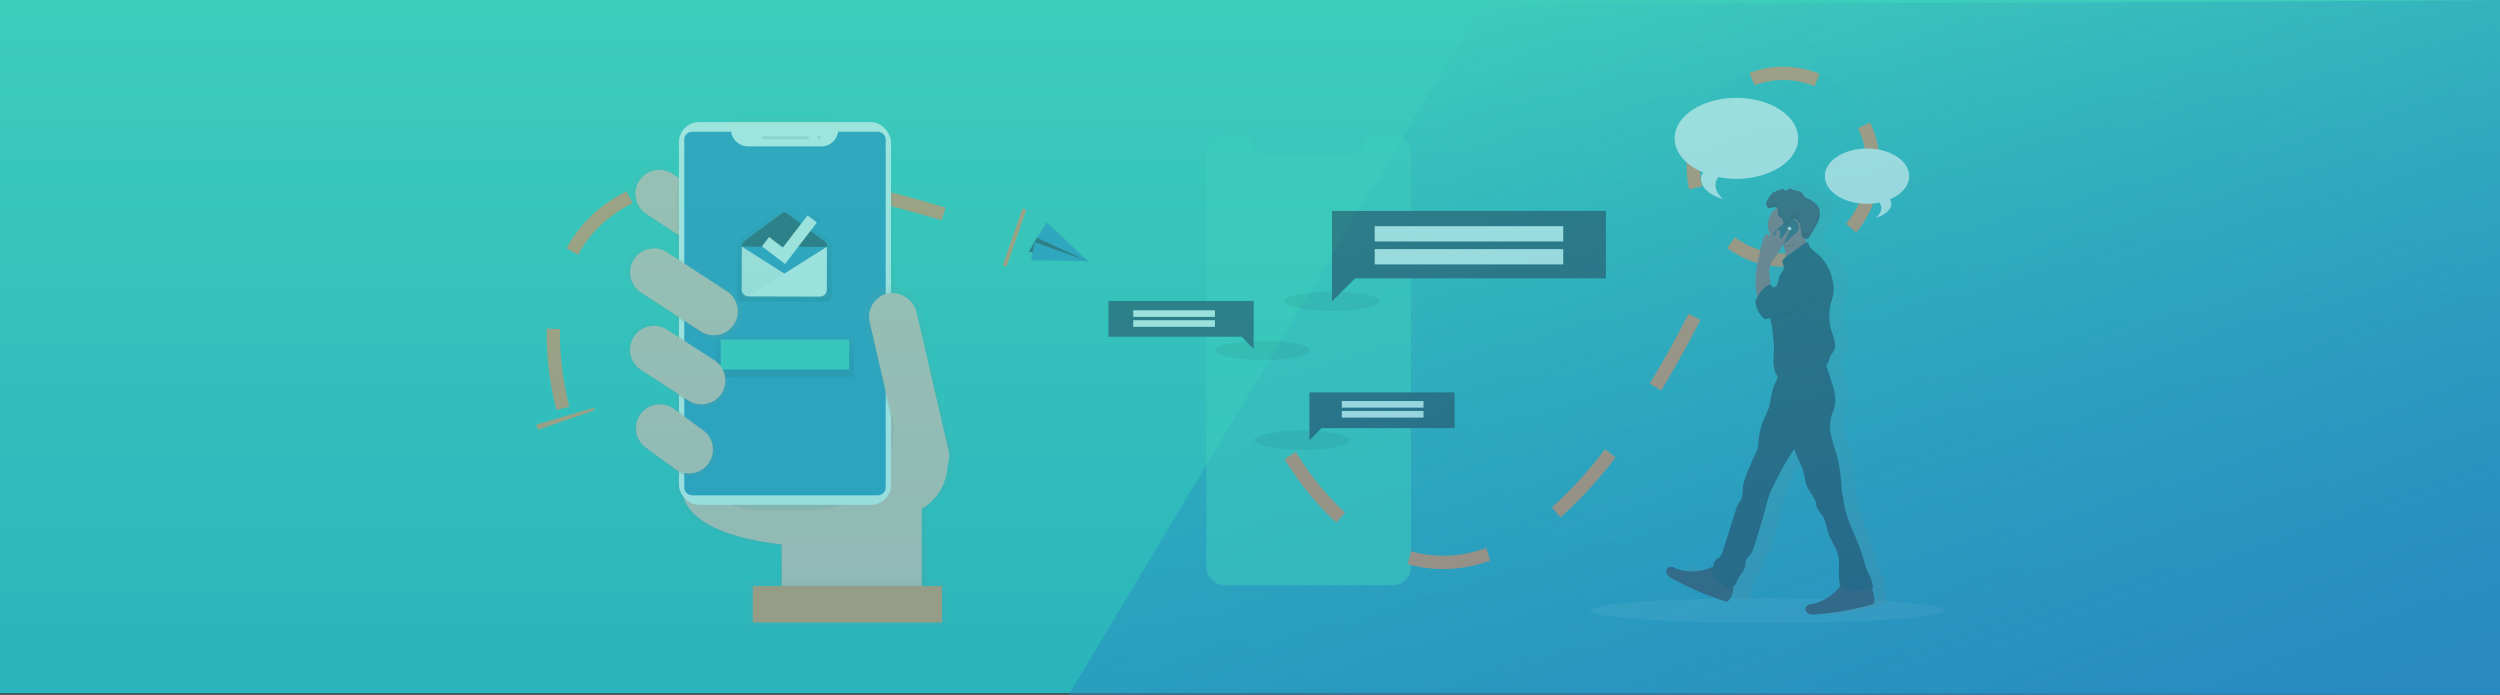 <svg xmlns="http://www.w3.org/2000/svg" xmlns:xlink="http://www.w3.org/1999/xlink" width="375" height="104.225" viewBox="0 0 375 104.225">
  <rect x="0" y="0" width="375" height="104.225" fill="#333333" stroke="none"/>
  <defs>
    <linearGradient id="linear-gradient" x1="0.5" y1="1" x2="0.5" gradientUnits="objectBoundingBox">
      <stop offset="0" stop-color="#2ab4bc"/>
      <stop offset="1" stop-color="#3dcdbb"/>
    </linearGradient>
    <linearGradient id="linear-gradient-2" x1="0.286" x2="1.008" y2="0.918" gradientUnits="objectBoundingBox">
      <stop offset="0" stop-color="#288ac1" stop-opacity="0"/>
      <stop offset="1" stop-color="#288ac1"/>
    </linearGradient>
    <linearGradient id="linear-gradient-3" x1="0.5" y1="1" x2="0.5" gradientUnits="objectBoundingBox">
      <stop offset="0" stop-color="gray" stop-opacity="0.251"/>
      <stop offset="0.54" stop-color="gray" stop-opacity="0.122"/>
      <stop offset="1" stop-color="gray" stop-opacity="0.102"/>
    </linearGradient>
    <linearGradient id="linear-gradient-4" x1="0.5" y1="1" x2="0.5" y2="0" xlink:href="#linear-gradient-3"/>
    <linearGradient id="linear-gradient-5" x1="1.115" y1="1.124" x2="1.115" y2="0.124" xlink:href="#linear-gradient-3"/>
    <linearGradient id="linear-gradient-6" x1="0.5" y1="1" x2="0.5" y2="0" xlink:href="#linear-gradient-3"/>
    <linearGradient id="linear-gradient-7" x1="1.17" y1="2.05" x2="1.17" y2="1.05" xlink:href="#linear-gradient-3"/>
    <linearGradient id="linear-gradient-8" x1="0.5" y1="1" x2="0.5" gradientUnits="objectBoundingBox">
      <stop offset="0" stop-opacity="0.122"/>
      <stop offset="0.55" stop-opacity="0.09"/>
      <stop offset="1" stop-opacity="0.02"/>
    </linearGradient>
    <linearGradient id="linear-gradient-9" x1="0.5" y1="1" x2="0.5" y2="0" xlink:href="#linear-gradient-3"/>
    <linearGradient id="linear-gradient-10" x1="2.85" y1="1.97" x2="2.85" y2="0.969" xlink:href="#linear-gradient-8"/>
    <linearGradient id="linear-gradient-11" x1="0.5" y1="1" x2="0.5" y2="0" xlink:href="#linear-gradient-3"/>
    <linearGradient id="linear-gradient-12" x1="0.5" y1="1" x2="0.5" y2="0" xlink:href="#linear-gradient-3"/>
    <linearGradient id="linear-gradient-13" x1="0.5" y1="1" x2="0.5" y2="0" xlink:href="#linear-gradient-3"/>
    <linearGradient id="linear-gradient-14" x1="0.5" y1="1" x2="0.5" y2="0" xlink:href="#linear-gradient-8"/>
    <linearGradient id="linear-gradient-15" x1="2.688" y1="2.908" x2="2.688" y2="1.864" xlink:href="#linear-gradient-3"/>
    <linearGradient id="linear-gradient-16" x1="0.081" y1="1" x2="0.081" y2="0" xlink:href="#linear-gradient-3"/>
  </defs>
  <g id="Grupo_11712" data-name="Grupo 11712" transform="translate(-1038 -2553)">
    <rect id="Rectángulo_7060" data-name="Rectángulo 7060" width="375" height="104" transform="translate(1038 2553)" fill="url(#linear-gradient)"/>
    <path id="Trazado_20334" data-name="Trazado 20334" d="M793.2,221s63.086-105.316,62.408-104.216,152.289,0,152.289,0V221Z" transform="translate(405.102 2436.225)" fill="url(#linear-gradient-2)"/>
    <g id="Grupo_11711" data-name="Grupo 11711" transform="translate(0 0)" opacity="0.5">
      <g id="Elipse_582" data-name="Elipse 582" transform="translate(1291 2563)" fill="rgba(42,180,188,0.37)" stroke="#ff824f" stroke-width="2" stroke-dasharray="10">
        <ellipse cx="14.5" cy="15" rx="14.5" ry="15" stroke="none"/>
        <ellipse cx="14.5" cy="15" rx="13.5" ry="14" fill="none"/>
      </g>
      <g id="Grupo_11612" data-name="Grupo 11612" transform="translate(1204.272 2573.302)">
        <path id="Trazado_20114" data-name="Trazado 20114" d="M551.877,89.247v61.927a2.784,2.784,0,0,1-2.783,2.781h-25.14a2.778,2.778,0,0,1-2.783-2.781V89.247a2.783,2.783,0,0,1,2.783-2.783h3.762v.482a2.292,2.292,0,0,0,2.291,2.292h12.786a2.272,2.272,0,0,0,1.359-.447,2.134,2.134,0,0,0,.226-.189,2.285,2.285,0,0,0,.707-1.656v-.482h4.01A2.782,2.782,0,0,1,551.877,89.247Z" transform="translate(-506.49 -86.464)" fill="#3dcdbb"/>
        <ellipse id="Elipse_528" data-name="Elipse 528" cx="7.165" cy="1.433" rx="7.165" ry="1.433" transform="translate(26.368 23.468)" opacity="0.1"/>
        <ellipse id="Elipse_529" data-name="Elipse 529" cx="7.165" cy="1.433" rx="7.165" ry="1.433" transform="translate(15.955 30.824)" opacity="0.1"/>
        <ellipse id="Elipse_530" data-name="Elipse 530" cx="7.165" cy="1.433" rx="7.165" ry="1.433" transform="translate(21.878 44.295)" opacity="0.1"/>
        <path id="Trazado_20115" data-name="Trazado 20115" d="M653.282,403.5H631.5v7.193l1.824-1.824h19.959Z" transform="translate(-601.358 -364.947)" fill="#243e56"/>
        <path id="Trazado_20116" data-name="Trazado 20116" d="M316,260h21.782v7.193l-1.824-1.824H316Z" transform="translate(-316 -235.157)" fill="#243e56"/>
        <rect id="Rectángulo_7285" data-name="Rectángulo 7285" width="12.254" height="0.994" transform="translate(35.001 39.852)" fill="#fff"/>
        <rect id="Rectángulo_7286" data-name="Rectángulo 7286" width="12.254" height="0.994" transform="translate(35.001 41.343)" fill="#fff"/>
        <rect id="Rectángulo_7287" data-name="Rectángulo 7287" width="12.254" height="0.994" transform="translate(3.713 26.238)" fill="#fff"/>
        <rect id="Rectángulo_7288" data-name="Rectángulo 7288" width="12.254" height="0.994" transform="translate(3.713 27.729)" fill="#fff"/>
        <path id="Trazado_20117" data-name="Trazado 20117" d="M708.081,118.642H667v13.566l3.439-3.439h37.641Z" transform="translate(-633.467 -107.307)" fill="#243e56"/>
        <rect id="Rectángulo_7289" data-name="Rectángulo 7289" width="28.279" height="2.293" transform="translate(39.934 13.627)" fill="#fff"/>
        <rect id="Rectángulo_7290" data-name="Rectángulo 7290" width="28.279" height="2.293" transform="translate(39.934 17.067)" fill="#fff"/>
      </g>
      <g id="Grupo_11558" data-name="Grupo 11558" transform="translate(1121 2570.525)">
        <path id="Trazado_20304" data-name="Trazado 20304" d="M220.4,515.86s-.069-.2-.18-.58" transform="translate(-218.458 -470.379)" fill="none" stroke="#ff824f" stroke-miterlimit="10" stroke-width="9"/>
        <path id="Trazado_20305" data-name="Trazado 20305" d="M204.279,195.511c-2.465-9.49-10.149-53.229,66.884-25.924" transform="translate(-202.843 -151.786)" fill="none" stroke="#ff824f" stroke-miterlimit="10" stroke-width="2" stroke-dasharray="12.04 12.04"/>
        <path id="Trazado_20306" data-name="Trazado 20306" d="M882.35,250l.573.2" transform="translate(-813.454 -231.996)" fill="none" stroke="#ff824f" stroke-miterlimit="10" stroke-width="9"/>
        <path id="Trazado_20307" data-name="Trazado 20307" d="M425.98,509.692a8.234,8.234,0,0,0-16.324-1.535l-25.306-.686.278,4.348s-3.609,8.326,15.357,10.545v8.415H421.91V516.787a8.229,8.229,0,0,0,4.071-7.094Z" transform="translate(-365.947 -457.956)" fill="url(#linear-gradient-3)"/>
        <path id="Trazado_20308" data-name="Trazado 20308" d="M393.27,568.554s-3.455,7.973,14.707,10.1v8.063h21V565.365L393,564.39Z" transform="translate(-373.72 -514.509)" fill="#f6b9ad"/>
        <path id="Trazado_20309" data-name="Trazado 20309" d="M336.119,159.06h0a3.871,3.871,0,0,1-5.323,1.21l-11.274-7.429a3.871,3.871,0,0,1-1.21-5.323h0a3.871,3.871,0,0,1,5.319-1.21l11.274,7.429A3.871,3.871,0,0,1,336.119,159.06Z" transform="translate(-306.074 -138.289)" fill="url(#linear-gradient-4)"/>
        <path id="Trazado_20310" data-name="Trazado 20310" d="M341.416,163.365h0a3.6,3.6,0,0,1-4.948,1.124l-10.483-6.906a3.6,3.6,0,0,1-1.124-4.948h0a3.6,3.6,0,0,1,4.948-1.124l10.481,6.907A3.6,3.6,0,0,1,341.416,163.365Z" transform="translate(-311.997 -143)" fill="#f6b9ad"/>
        <circle id="Elipse_564" data-name="Elipse 564" cx="7.885" cy="7.885" r="7.885" transform="translate(43.382 44.123)" fill="#f6b9ad"/>
        <rect id="Rectángulo_7326" data-name="Rectángulo 7326" width="32.691" height="59.006" rx="12.25" transform="translate(18.399)" fill="url(#linear-gradient-5)"/>
        <rect id="Rectángulo_7327" data-name="Rectángulo 7327" width="31.807" height="57.412" rx="3" transform="translate(18.841 0.798)" fill="#fff"/>
        <path id="Trazado_20311" data-name="Trazado 20311" d="M419.636,94.49a2.578,2.578,0,0,1-2.542,2.193H406.109a2.578,2.578,0,0,1-2.541-2.193h-5.82A1.208,1.208,0,0,0,396.54,95.7v52.115a1.208,1.208,0,0,0,1.208,1.209h27.8a1.208,1.208,0,0,0,1.209-1.208V95.7a1.208,1.208,0,0,0-1.208-1.209Z" transform="translate(-376.901 -92.253)" fill="#288ac1"/>
        <rect id="Rectángulo_7328" data-name="Rectángulo 7328" width="7.088" height="0.443" rx="0.222" transform="translate(31.246 2.924)" fill="#dbdbdb"/>
        <circle id="Elipse_565" data-name="Elipse 565" cx="0.266" cy="0.266" r="0.266" transform="translate(39.574 2.836)" fill="#dbdbdb"/>
        <path id="Trazado_20312" data-name="Trazado 20312" d="M672.31,350.889h0c-2.288.529-3.859-.963-4.388-3.251l-5.258-19.524a4.283,4.283,0,0,1,3.2-5.121h0a4.283,4.283,0,0,1,5.121,3.2l4.291,20.025A3.7,3.7,0,0,1,672.31,350.889Z" transform="translate(-615.945 -297.491)" fill="url(#linear-gradient-6)"/>
        <rect id="Rectángulo_7329" data-name="Rectángulo 7329" width="7.177" height="28.654" rx="3.588" transform="translate(46.649 27.299) rotate(-13.01)" fill="#f6b9ad"/>
        <rect id="Rectángulo_7330" data-name="Rectángulo 7330" width="30.012" height="6.996" transform="translate(29.108 69.57)" fill="url(#linear-gradient-7)"/>
        <rect id="Rectángulo_7331" data-name="Rectángulo 7331" width="28.39" height="5.475" transform="translate(29.919 70.381)" fill="#ff824f"/>
        <path id="Trazado_20313" data-name="Trazado 20313" d="M488.226,210.833l-2.326-1.751,1.014-1.318-1.692-1.328-1.057,1.34-2.392-1.8a.526.526,0,0,0-.632,0l-6.34,4.72a1.124,1.124,0,0,0-.467.966h-.007l-.016,7.272h0v.323a.793.793,0,0,0,.791.795h.312l6.011.013,6.325.014a.793.793,0,0,0,.795-.791l.017-7.582h.013C488.575,211.175,488.466,211.036,488.226,210.833Z" transform="translate(-446.786 -192.341)" fill="url(#linear-gradient-8)"/>
        <path id="Trazado_20314" data-name="Trazado 20314" d="M493.495,217.371a.824.824,0,0,0-.318-.8l-5.888-4.428a.481.481,0,0,0-.577,0l-5.784,4.307a1.02,1.02,0,0,0-.426.881H480.5l-.015,6.635h0v.3a.724.724,0,0,0,.722.725h.285l5.485.012,5.77.013a.724.724,0,0,0,.725-.722l.015-6.918Z" transform="translate(-452.33 -197.895)" fill="url(#linear-gradient-9)"/>
        <path id="Trazado_20315" data-name="Trazado 20315" d="M0,0H12.758V7.019a.424.424,0,0,1-.424.424H.471A.467.467,0,0,1,0,6.976V0Z" transform="translate(28.272 19.468) rotate(0.13)" fill="#288ac1"/>
        <path id="Trazado_20317" data-name="Trazado 20317" d="M481.564,264.41l-.014,6.447a.991.991,0,0,0,.989.993l10.777.024" transform="translate(-453.291 -244.945)" fill="#f5f5f5"/>
        <path id="Trazado_20318" data-name="Trazado 20318" d="M503.094,264.69l-.014,6.452a.991.991,0,0,1-.993.989l-10.777-.024" transform="translate(-462.062 -245.196)" fill="#fff"/>
        <path id="Trazado_20319" data-name="Trazado 20319" d="M487.886,213.825l-5.678,4.187a.989.989,0,0,0-.419.857l12.764.041a.8.8,0,0,0-.312-.774l-5.784-4.309A.476.476,0,0,0,487.886,213.825Z" transform="translate(-453.506 -199.404)" fill="#243e56"/>
        <path id="Trazado_20321" data-name="Trazado 20321" d="M319.888,145.871l-1.544-1.211-3.732,4.727-2.006-1.555-1.256,1.6,2.919,2.23h0l.724.581Z" transform="translate(-280.238 -129.993)" fill="url(#linear-gradient-10)"/>
        <path id="Trazado_20322" data-name="Trazado 20322" d="M321.41,146.8l-1.4-1.073-3.708,4.835-2.059-1.579-1.074,1.4,2.759,2.113h0l.708.53Z" transform="translate(-281.874 -130.954)" fill="#fff"/>
        <path id="Trazado_20323" data-name="Trazado 20323" d="M327.707,274.934h0a3.843,3.843,0,0,1-5.283,1.2l-9.581-6.239a3.843,3.843,0,0,1-1.2-5.284h0a3.843,3.843,0,0,1,5.283-1.2l9.582,6.239a3.843,3.843,0,0,1,1.2,5.284Z" transform="translate(-300.085 -243.522)" fill="url(#linear-gradient-11)"/>
        <path id="Trazado_20324" data-name="Trazado 20324" d="M332.048,278.5h0a3.6,3.6,0,0,1-4.948,1.124l-8.974-5.843A3.6,3.6,0,0,1,317,268.835h0a3.6,3.6,0,0,1,4.948-1.124l8.974,5.843A3.6,3.6,0,0,1,332.048,278.5Z" transform="translate(-304.934 -247.418)" fill="#f6b9ad"/>
        <path id="Trazado_20325" data-name="Trazado 20325" d="M326.611,388.726h0a3.825,3.825,0,0,1-5.259,1.2l-7.562-4.892a3.824,3.824,0,0,1-1.2-5.259h0a3.824,3.824,0,0,1,5.259-1.2l7.561,4.893A3.824,3.824,0,0,1,326.611,388.726Z" transform="translate(-300.943 -347.011)" fill="url(#linear-gradient-12)"/>
        <path id="Trazado_20326" data-name="Trazado 20326" d="M332.835,503.5h0a3.859,3.859,0,0,1-5.307,1.207l-4.683-3.417a3.859,3.859,0,0,1-1.207-5.307h0a3.859,3.859,0,0,1,5.307-1.2l4.683,3.416A3.859,3.859,0,0,1,332.835,503.5Z" transform="translate(-309.065 -451.426)" fill="url(#linear-gradient-13)"/>
        <path id="Trazado_20327" data-name="Trazado 20327" d="M336.17,506.545h0a3.6,3.6,0,0,1-4.948,1.124l-4.367-3.186a3.6,3.6,0,0,1-1.124-4.948h0a3.6,3.6,0,0,1,4.948-1.124l4.367,3.186A3.6,3.6,0,0,1,336.17,506.545Z" transform="translate(-312.779 -454.728)" fill="#f6b9ad"/>
        <rect id="Rectángulo_7332" data-name="Rectángulo 7332" width="20.684" height="6.185" transform="translate(24.403 32.807)" fill="url(#linear-gradient-14)"/>
        <rect id="Rectángulo_7333" data-name="Rectángulo 7333" width="19.264" height="4.461" transform="translate(25.112 33.416)" fill="#3dcdbb"/>
        <path id="Trazado_20328" data-name="Trazado 20328" d="M713.3,158.932l.364.057-.057-.054h.03l-.048-.016-6.6-6.259-1.6,2.528-1.332,2.306.617.1-.274,1.249Z" transform="translate(-633.131 -137.182)" fill="url(#linear-gradient-15)"/>
        <path id="Trazado_20329" data-name="Trazado 20329" d="M709.147,175l-1.217,2.11,8.922,1.453-5.747-4Z" transform="translate(-636.608 -156.861)" fill="#243e56"/>
        <path id="Trazado_20331" data-name="Trazado 20331" d="M721.4,156.09l6.241,5.875L719.93,158.4Z" transform="translate(-647.392 -140.264)" fill="#288ac1"/>
        <path id="Trazado_20332" data-name="Trazado 20332" d="M711.17,188.2l8.57.163-8-2.841Z" transform="translate(-639.52 -166.71)" fill="#288ac1"/>
        <path id="Trazado_20333" data-name="Trazado 20333" d="M330.177,391.71h0a3.6,3.6,0,0,1-4.948,1.124l-7.114-4.6a3.6,3.6,0,0,1-1.124-4.948h0a3.6,3.6,0,0,1,4.948-1.129l7.114,4.6A3.6,3.6,0,0,1,330.177,391.71Z" transform="translate(-304.925 -350.259)" fill="#f6b9ad"/>
      </g>
      <g id="Grupo_11615" data-name="Grupo 11615" transform="translate(1276.545 2580.411)">
        <ellipse id="Elipse_570" data-name="Elipse 570" cx="26.553" cy="1.87" rx="26.553" ry="1.87" transform="translate(0 62.294)" fill="#fff" opacity="0.1"/>
        <path id="Trazado_20383" data-name="Trazado 20383" d="M723.542,540.784a2.082,2.082,0,0,0,.877.763,41.644,41.644,0,0,0,7.4,3.33.494.494,0,0,0,.718-.279,3.529,3.529,0,0,0,.542-1.965,1.1,1.1,0,0,0,.492-.658,3.271,3.271,0,0,1,.456-.935,3.848,3.848,0,0,0,.828-1.7,2.933,2.933,0,0,1,.065-.681,2.461,2.461,0,0,1,.561-.726,3.694,3.694,0,0,0,.6-1.326c.583-1.95,1.167-3.9,1.653-5.881.157-.641.3-1.285.518-1.907.187-.546.426-1.07.664-1.593a42.316,42.316,0,0,1,2.956-5.483,14.674,14.674,0,0,0,.634,1.728c.127.29.264.576.393.866.488,1.092.4,2.495,1,3.521q.374.632.737,1.262a2.545,2.545,0,0,1,.316.668c.039.164.043.337.071.5.127.748.735,1.275,1.071,1.943a10.571,10.571,0,0,1,.561,1.98c.443,1.552,1.531,2.9,1.642,4.518a11.665,11.665,0,0,1-.032,1.309,11.1,11.1,0,0,0,.151,2.278.879.879,0,0,0,.06.221,6.608,6.608,0,0,1-4.114,2.779,1.153,1.153,0,0,0-.849.423.789.789,0,0,0,.374,1.013,1.958,1.958,0,0,0,1.122.135,40.748,40.748,0,0,0,7.923-1.462.675.675,0,0,0,.344-.187.694.694,0,0,0,.114-.466,3.927,3.927,0,0,0-.411-1.741l.187-.065a4.219,4.219,0,0,0-.58-2.165c-.52-1.21-.8-2.517-1.215-3.775-.793-2.431-2.074-4.7-2.382-7.242-.084-.7-.294-1.41-.339-2.113a27.344,27.344,0,0,0-.5-4.267c-.262-1.148-.675-2.244-.935-3.405a6.456,6.456,0,0,1,.037-3.493c.108-.318.254-.619.353-.935a6.811,6.811,0,0,0-.346-3.817q-.172-.589-.34-1.174c-.151-.514-.3-1.03-.466-1.541.022-.021.043-.041.065-.065.329-.374.325-.946.561-1.393.116-.23.292-.419.415-.643a2.356,2.356,0,0,0,.17-1.559c-.1-.524-.3-1.021-.447-1.532a8.324,8.324,0,0,1-.09-4.3,9.614,9.614,0,0,0,.406-1.819,5.31,5.31,0,0,0-.114-1.24,7.355,7.355,0,0,0-2.012-4.2c-.615-.561-1.447-1.053-1.513-1.905a.477.477,0,0,0-.31-.011,3.326,3.326,0,0,1-.1-.593h.009a.768.768,0,0,0,.172,0,.343.343,0,0,0,.138-.039.4.4,0,0,0,.067-.051,1.219,1.219,0,0,0,.187-.249c.077-.127.146-.264.2-.357s.151-.243.224-.374q.327-.561.608-1.141v-.015c.019-.036.035-.073.052-.108l.022-.051.034-.077c0-.019.017-.039.024-.058s.021-.047.03-.071l.026-.062c.009-.022.017-.045.026-.069a.629.629,0,0,0,.024-.064c.009-.022.017-.045.024-.067s.015-.043.024-.065.013-.045.021-.067l.023-.067a.217.217,0,0,1,.019-.065l.019-.069.017-.065.017-.071a.115.115,0,0,1,.013-.064c.013-.022,0-.049.013-.073s0-.041,0-.062l.011-.073v-.58a1.492,1.492,0,0,0-.043-.217,2.231,2.231,0,0,0-.733-1.109,4.589,4.589,0,0,0-1.122-.675.818.818,0,0,1-.266-.166,2.083,2.083,0,0,1-.223-.419,1.205,1.205,0,0,0-.8-.494,2.36,2.36,0,0,1-.9-.322.238.238,0,0,0-.079-.045.2.2,0,0,0-.114.024l-.72.32a.342.342,0,0,0-.4-.282.96.96,0,0,0-.466.267.174.174,0,0,1-.043-.172l-.561.374c-.069.045-.2.056-.187-.03a5.851,5.851,0,0,0-.806,1.122,2.4,2.4,0,0,0-.176.387h0a.356.356,0,0,1-.024.084.055.055,0,0,0,0,.017.607.607,0,0,1-.015.077.1.1,0,0,0,0,.022v.1h0a1.021,1.021,0,0,0,0,.108.6.6,0,0,0,.323.5.576.576,0,0,0,.224.036,2.892,2.892,0,0,0,.475-.1,1.1,1.1,0,0,1,.153-.026.486.486,0,0,1,.073,0,.413.413,0,0,1,.269.092l.011.011a3.147,3.147,0,0,0-1.309,2.579,3.243,3.243,0,0,0,.329,1.429.454.454,0,0,0-.234.423,1.435,1.435,0,0,1-.077-.445c-.307-.062-.529.3-.64.606a15.069,15.069,0,0,0-.525,2.134c-.1.481-.187.961-.284,1.442s-.187,1-.258,1.5a11.408,11.408,0,0,0,.174,3.888c-.019.041-.036.084-.052.125-.056.15-.215.277-.234.436a3.8,3.8,0,0,0,1.07,2.556.561.561,0,0,0,.187.187.5.5,0,0,0,.264.034,6.729,6.729,0,0,0,.677-.067c.013.127.028.252.043.374a33.815,33.815,0,0,1,.434,4.037c0,1.352-.258,2.723.26,3.927.086.206.252.374.269.587h.032a12.194,12.194,0,0,0-.774,2.008c-.206.812-.249,1.664-.479,2.468-.2.682-.524,1.309-.787,1.975a10.847,10.847,0,0,0-.748,3.386,4.234,4.234,0,0,1-.318,1.554,32.3,32.3,0,0,0-1.915,5.167,6.079,6.079,0,0,1-.249,1.978c-.108.236-.269.439-.4.662a5.354,5.354,0,0,0-.432,1.122l-1.851,6.139a2,2,0,0,1-.453.911c-.172.165-.4.254-.561.425a1.46,1.46,0,0,0-.329,1.051,2.206,2.206,0,0,0-.572.187,6.3,6.3,0,0,1-4.953,0,1.138,1.138,0,0,0-.935-.135A.8.8,0,0,0,723.542,540.784Zm14.748-46.5a4.03,4.03,0,0,1,.613-1.419c.419-.69.86-1.373,1.26-2.078l.114-.11c.032.09.062.187.09.271a6.524,6.524,0,0,1,.166.729,3.511,3.511,0,0,1,.052.935l-.026.021a1,1,0,0,0-.353.395.8.8,0,0,0,0,.494l-.017.019.019-.013a2.075,2.075,0,0,1,.148.785,2.394,2.394,0,0,1-.456.817c-.374.653-.254,1.644-.87,2.044l-.011.026h0a.886.886,0,0,1-.6-.5h0C738.464,495.9,738.165,495.082,738.29,494.282Z" transform="translate(-708.909 -482.157)" fill="url(#linear-gradient-16)"/>
        <path id="Trazado_20384" data-name="Trazado 20384" d="M839.854,804.23a.649.649,0,0,1-.118.458.727.727,0,0,1-.359.187,44.612,44.612,0,0,1-8.254,1.444,2.174,2.174,0,0,1-1.176-.133.757.757,0,0,1-.374-1,1.237,1.237,0,0,1,.885-.417,6.919,6.919,0,0,0,4.331-2.8,2.007,2.007,0,0,1,.471-.546,1.66,1.66,0,0,1,1.26-.1,9.415,9.415,0,0,1,2.416.7C839.61,802.382,839.842,803.514,839.854,804.23Z" transform="translate(-797.235 -741.575)" fill="#3f3d56"/>
        <path id="Trazado_20385" data-name="Trazado 20385" d="M839.854,804.23a.649.649,0,0,1-.118.458.727.727,0,0,1-.359.187,44.612,44.612,0,0,1-8.254,1.444,2.174,2.174,0,0,1-1.176-.133.757.757,0,0,1-.374-1,1.237,1.237,0,0,1,.885-.417,6.919,6.919,0,0,0,4.331-2.8,2.007,2.007,0,0,1,.471-.546,1.66,1.66,0,0,1,1.26-.1,9.415,9.415,0,0,1,2.416.7C839.61,802.382,839.842,803.514,839.854,804.23Z" transform="translate(-797.235 -741.575)" fill="#243e56" opacity="0.1"/>
        <path id="Trazado_20386" data-name="Trazado 20386" d="M727.48,795.054a.664.664,0,0,1-.35.322.716.716,0,0,1-.4-.047,44.664,44.664,0,0,1-7.708-3.285,2.157,2.157,0,0,1-.914-.748.767.767,0,0,1,.224-1.047,1.208,1.208,0,0,1,.969.133,6.9,6.9,0,0,0,5.161,0,2,2,0,0,1,.694-.2,1.692,1.692,0,0,1,1.122.6,9.413,9.413,0,0,1,1.644,1.9A2.741,2.741,0,0,1,727.48,795.054Z" transform="translate(-706.593 -732.58)" fill="#3f3d56"/>
        <path id="Trazado_20387" data-name="Trazado 20387" d="M727.48,795.054a.664.664,0,0,1-.35.322.716.716,0,0,1-.4-.047,44.664,44.664,0,0,1-7.708-3.285,2.157,2.157,0,0,1-.914-.748.767.767,0,0,1,.224-1.047,1.208,1.208,0,0,1,.969.133,6.9,6.9,0,0,0,5.161,0,2,2,0,0,1,.694-.2,1.692,1.692,0,0,1,1.122.6,9.413,9.413,0,0,1,1.644,1.9A2.741,2.741,0,0,1,727.48,795.054Z" transform="translate(-706.593 -732.58)" fill="#243e56" opacity="0.1"/>
        <path id="Trazado_20388" data-name="Trazado 20388" d="M771.247,624.674c.279.748.512,1.5.748,2.244l.355,1.159a6.442,6.442,0,0,1,.361,3.766c-.1.316-.254.613-.374.935a6.109,6.109,0,0,0-.039,3.448c.266,1.135.7,2.225.969,3.366a25.127,25.127,0,0,1,.52,4.209c.047.694.264,1.395.353,2.085.322,2.508,1.655,4.755,2.481,7.145.428,1.24.724,2.528,1.268,3.723a4,4,0,0,1,.6,2.135,5.853,5.853,0,0,1-4.637-.209.475.475,0,0,1-.314-.436,10.322,10.322,0,0,1-.15-2.244,10.93,10.93,0,0,0,.032-1.287c-.114-1.6-1.249-2.925-1.709-4.458a9.708,9.708,0,0,0-.595-1.952c-.352-.658-.984-1.184-1.122-1.917-.03-.165-.034-.333-.073-.5a2.48,2.48,0,0,0-.331-.66l-.763-1.251c-.626-1.013-.535-2.4-1.042-3.474-.135-.286-.279-.561-.411-.853a14.3,14.3,0,0,1-.66-1.705,40.792,40.792,0,0,0-3.085,5.4,16.767,16.767,0,0,0-.692,1.573c-.224.613-.374,1.249-.541,1.881-.5,1.954-1.122,3.878-1.722,5.8a3.615,3.615,0,0,1-.621,1.309,2.447,2.447,0,0,0-.583.716,2.75,2.75,0,0,0-.067.669,3.79,3.79,0,0,1-.864,1.683,3.159,3.159,0,0,0-.475.935,1.1,1.1,0,0,1-1.5.7h-.015a3.3,3.3,0,0,1-.426-.254,7.9,7.9,0,0,1-1-.748,5.806,5.806,0,0,1-.748-.883.426.426,0,0,1,.213-.647h0a1.807,1.807,0,0,1,.323-1.472c.174-.168.409-.258.589-.419a1.945,1.945,0,0,0,.471-.9q.957-3.014,1.911-6.029a5.122,5.122,0,0,1,.451-1.111c.133-.221.3-.421.413-.653a5.782,5.782,0,0,0,.258-1.952,14.622,14.622,0,0,1,1.167-3.293,15.229,15.229,0,0,1,.826-1.8,3.958,3.958,0,0,0,.331-1.532,10.228,10.228,0,0,1,.778-3.342,20.358,20.358,0,0,0,.819-1.948c.241-.793.284-1.634.5-2.431a11.679,11.679,0,0,1,.81-1.99,5.394,5.394,0,0,1,1-1.571,4.192,4.192,0,0,1,2.835-.98C769.1,624.629,770.228,624.78,771.247,624.674Z" transform="translate(-736.107 -598.01)" fill="#243e56"/>
        <path id="Trazado_20389" data-name="Trazado 20389" d="M809.057,526.085q1.975-1.167,3.906-2.408a2.482,2.482,0,0,1-.488-1.434v-.062c-.019-.5.172-.935-.462-.87a12.023,12.023,0,0,0-1.8.374,17.421,17.421,0,0,1-1.683.525,3.588,3.588,0,0,1,.7,1.32,6.365,6.365,0,0,1,.174.72A1.936,1.936,0,0,1,809.057,526.085Z" transform="translate(-780.195 -513.984)" fill="#a0616a"/>
        <path id="Trazado_20390" data-name="Trazado 20390" d="M801.381,541.852a31.526,31.526,0,0,1,.453,3.981c0,1.331-.269,2.687.271,3.88.09.2.262.359.281.58a4.468,4.468,0,0,0,2.19-.473,8.9,8.9,0,0,1,2.02-.453c.561-.056,1.137-.06,1.694-.166a2.637,2.637,0,0,0,1.464-.748c.342-.374.338-.935.578-1.374.122-.226.3-.411.434-.634a2.224,2.224,0,0,0,.176-1.539,15.632,15.632,0,0,0-.466-1.511,7.766,7.766,0,0,1-.093-4.241,9.436,9.436,0,0,0,.423-1.8,5,5,0,0,0-.118-1.223,7.118,7.118,0,0,0-2.1-4.144c-.641-.548-1.509-1.04-1.576-1.87-.277-.109-.574.077-.812.252l-2.667,1.965a1,1,0,0,0-.374.391c-.166.4.217.836.155,1.266-.045.312-.31.539-.475.808-.393.641-.266,1.619-.907,2.014-.058.12-.112.243-.161.374a9.1,9.1,0,0,0-.458,2.019A10.511,10.511,0,0,0,801.381,541.852Z" transform="translate(-774.286 -521.124)" fill="#243e56"/>
        <path id="Trazado_20391" data-name="Trazado 20391" d="M808.57,521.736a3.591,3.591,0,0,1,.7,1.32,2.954,2.954,0,0,0,.647.071c1.088,0,1.817-1.247,2.358-2.1-.017-.5.4-.252-.234-.187a12.03,12.03,0,0,0-1.8.374C810.077,521.254,808.619,521.791,808.57,521.736Z" transform="translate(-780.227 -513.506)" opacity="0.1"/>
        <circle id="Elipse_580" data-name="Elipse 580" cx="3.059" cy="3.059" r="3.059" transform="translate(26.636 3.247)" fill="#a0616a"/>
        <rect id="Rectángulo_7441" data-name="Rectángulo 7441" width="2.294" height="4.462" rx="1.147" transform="translate(28.482 9.708) rotate(-132.39)" fill="#3f3d56"/>
        <rect id="Rectángulo_7442" data-name="Rectángulo 7442" width="2.294" height="4.462" rx="1.147" transform="translate(28.482 9.708) rotate(-132.39)" fill="#0da7c2" opacity="0.1"/>
        <circle id="Elipse_581" data-name="Elipse 581" cx="0.254" cy="0.254" r="0.254" transform="translate(29.631 6.626)" fill="#fff"/>
        <path id="Trazado_20392" data-name="Trazado 20392" d="M801.384,552.242a10.867,10.867,0,0,0,6.143-3.523,2.792,2.792,0,0,0,.694-1.038,3.131,3.131,0,0,0,.084-1.008l-.039-1.35a3.723,3.723,0,0,0-.327-1.72,1.274,1.274,0,0,0-1.473-.673,7.15,7.15,0,0,0-3.213,3.156,13.42,13.42,0,0,1-.772,1.187.689.689,0,0,1-.561.335.426.426,0,0,1-.14-.037,9.093,9.093,0,0,0-.458,2.02A10.514,10.514,0,0,0,801.384,552.242Z" transform="translate(-774.288 -531.515)" opacity="0.1"/>
        <path id="Trazado_20393" data-name="Trazado 20393" d="M791.651,525.369a3.88,3.88,0,0,1,.639-1.4,18.391,18.391,0,0,0,2.431-4.456c-.713.129-.825,1.356-1.547,1.41l.056-.885c0-.15,0-.331-.122-.409s-.338.024-.419.172-.1.327-.172.479-.251.286-.406.219l-.064-.294a.449.449,0,0,0-.54.456,1.353,1.353,0,0,1-.08-.439c-.32-.06-.552.294-.666.6a14.209,14.209,0,0,0-.55,2.1l-.294,1.423c-.1.492-.2.984-.271,1.479a10.714,10.714,0,0,0,.206,3.942,12.722,12.722,0,0,0,1.139-.713,2,2,0,0,0,.7-.875C791.961,527.257,791.5,526.294,791.651,525.369Z" transform="translate(-764.766 -512.525)" fill="#a0616a"/>
        <path id="Trazado_20394" data-name="Trazado 20394" d="M796.791,540.89a1.274,1.274,0,0,1,1.474.673,3.7,3.7,0,0,1,.327,1.72l.037,1.354a3.087,3.087,0,0,1-.082,1.008,2.828,2.828,0,0,1-.692,1.038,10.464,10.464,0,0,1-6.894,3.6.55.55,0,0,1-.275-.034.6.6,0,0,1-.187-.187,3.7,3.7,0,0,1-1.122-2.523c.017-.157.187-.284.243-.43a3.794,3.794,0,0,1,1.838-1.945l.161-.075a.935.935,0,0,0,.63.494.707.707,0,0,0,.561-.335,13.464,13.464,0,0,0,.772-1.189A7.1,7.1,0,0,1,796.791,540.89Z" transform="translate(-764.614 -529.857)" fill="#243e56"/>
        <path id="Trazado_20395" data-name="Trazado 20395" d="M803.727,494.25c-.26-.135-.3-.481-.327-.772a7.643,7.643,0,0,0-.155-1.01,1.417,1.417,0,0,0-.531-.957.776.776,0,0,0-1.18.578.264.264,0,0,1-.052.174.187.187,0,0,1-.09.047.6.6,0,0,1-.709-.4c-.054-.187-.013-.428-.146-.582s-.29-.15-.419-.251a.728.728,0,0,1-.211-.6c0-.279.037-.611-.187-.784-.339-.264-.847.155-1.245,0a.611.611,0,0,1-.342-.6,1.481,1.481,0,0,1,.243-.684,5.75,5.75,0,0,1,.84-1.105c0,.082.129.073.2.028l.591-.359a.159.159,0,0,0,.047.17,1.015,1.015,0,0,1,.484-.262.355.355,0,0,1,.413.279l.748-.324a.155.155,0,0,1,.2.021,2.661,2.661,0,0,0,.935.316,1.267,1.267,0,0,1,.836.488,2.013,2.013,0,0,0,.234.411.873.873,0,0,0,.282.166,4.9,4.9,0,0,1,1.178.664,2.221,2.221,0,0,1,.765,1.1,3.107,3.107,0,0,1-.428,2.167,13.9,13.9,0,0,1-.868,1.487c-.12.187-.284.54-.477.649A.894.894,0,0,1,803.727,494.25Z" transform="translate(-771.74 -485.943)" fill="#3f3d56"/>
        <path id="Trazado_20396" data-name="Trazado 20396" d="M798.5,497.132c.4.153.907-.265,1.245,0,.219.172.187.5.187.784a.727.727,0,0,0,.211.6c.129.1.312.125.419.251s.092.387.146.582a.6.6,0,0,0,.709.4.187.187,0,0,0,.09-.047.263.263,0,0,0,.052-.174.776.776,0,0,1,1.18-.578,1.434,1.434,0,0,1,.531.957,7.643,7.643,0,0,1,.155,1.01c.026.292.067.638.327.772a.894.894,0,0,0,.639.056c.187-.108.357-.467.477-.649a13.882,13.882,0,0,0,.868-1.5,4.63,4.63,0,0,0,.46-1.272,3.288,3.288,0,0,1-.46,2.036,13.893,13.893,0,0,1-.868,1.487c-.12.187-.284.54-.477.649a.893.893,0,0,1-.639-.056c-.26-.135-.3-.481-.327-.772a7.643,7.643,0,0,0-.155-1.01,1.418,1.418,0,0,0-.531-.957.776.776,0,0,0-1.18.578.263.263,0,0,1-.052.174.187.187,0,0,1-.09.047.6.6,0,0,1-.709-.4c-.054-.187-.013-.428-.146-.582s-.29-.15-.419-.251a.727.727,0,0,1-.211-.6c0-.279.037-.611-.187-.784-.338-.264-.847.155-1.245,0a.611.611,0,0,1-.342-.6,1.085,1.085,0,0,1,.094-.391A.506.506,0,0,0,798.5,497.132Z" transform="translate(-771.764 -494.143)" opacity="0.1"/>
      </g>
      <path id="Trazado_20398" data-name="Trazado 20398" d="M1.435,0C-1.029,9.49-8.714,53.229,68.319,25.924" transform="matrix(0.695, -0.719, 0.719, 0.695, 1230.526, 2622.372)" fill="none" stroke="#ff824f" stroke-miterlimit="10" stroke-width="2" stroke-dasharray="12.04 12.04"/>
      <path id="Trazado_20400" data-name="Trazado 20400" d="M647.411,146.243c-5.115,0-9.261,2.718-9.261,6.071,0,2.156,1.715,4.047,4.3,5.125a1.157,1.157,0,0,0-.354.887c-.01,2.215,3.3,3.1,3.3,3.1s-1.734-1.482-.887-3.017a2.784,2.784,0,0,1,.184-.291,13.82,13.82,0,0,0,2.722.267c5.115,0,9.261-2.718,9.261-6.071S652.526,146.243,647.411,146.243Z" transform="translate(651.048 2421.442)" fill="#fff"/>
      <path id="Trazado_20401" data-name="Trazado 20401" d="M644.475,146.243c3.493,0,6.325,1.856,6.325,4.146,0,1.472-1.171,2.764-2.935,3.5a.791.791,0,0,1,.242.606c.007,1.513-2.253,2.118-2.253,2.118s1.184-1.012.606-2.061a1.909,1.909,0,0,0-.126-.2,9.437,9.437,0,0,1-1.859.182c-3.493,0-6.325-1.856-6.325-4.146S640.982,146.243,644.475,146.243Z" transform="translate(673.578 2429.034)" fill="#fff"/>
    </g>
  </g>
</svg>
